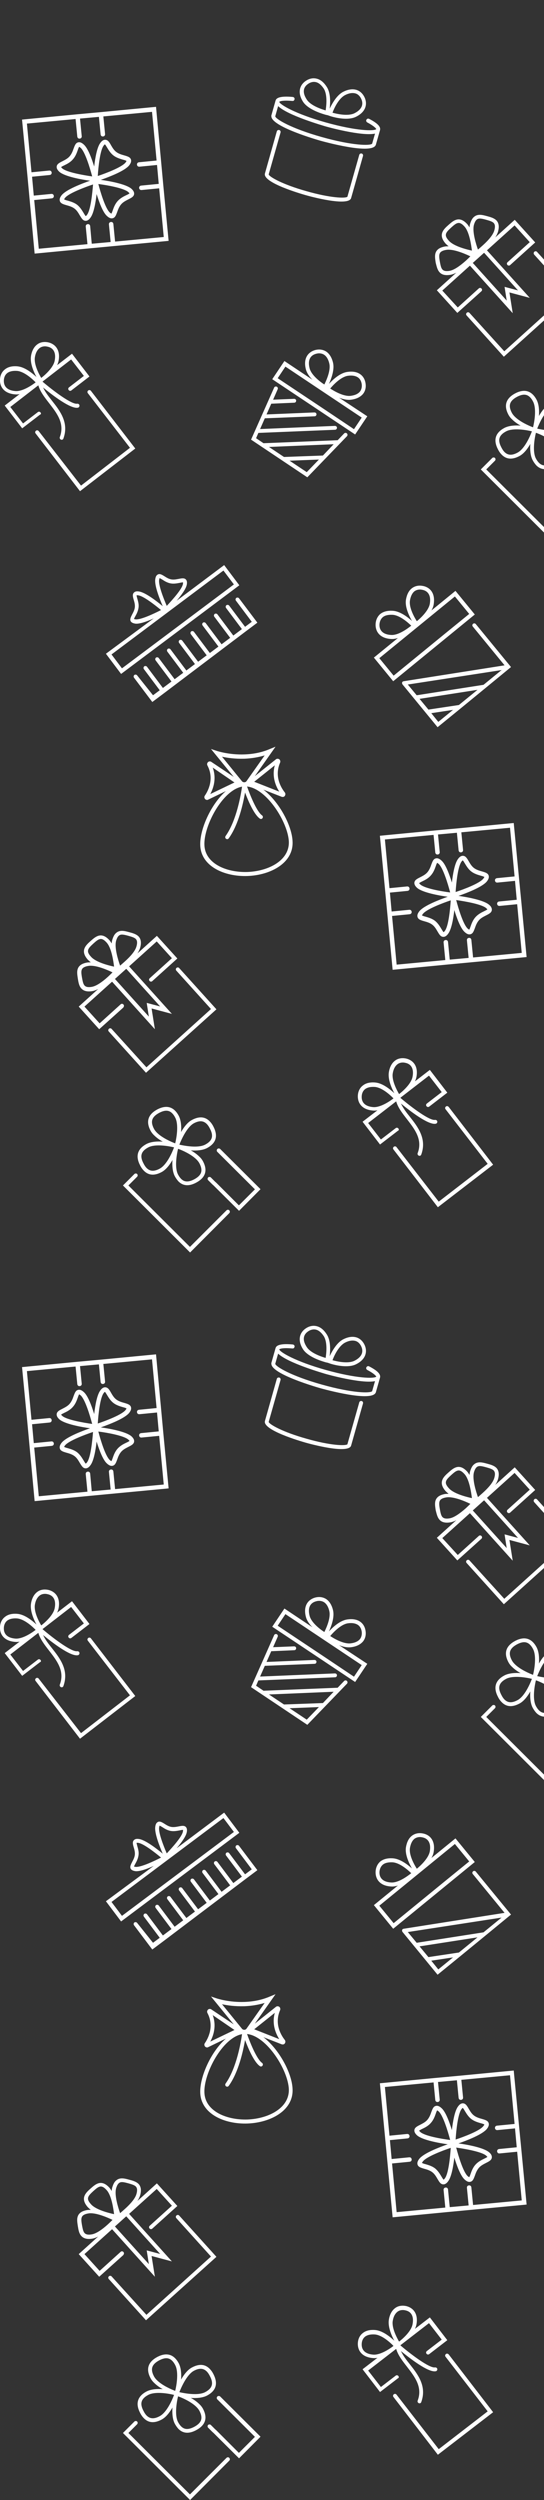 <svg width="219" height="1006" viewBox="0 0 219 1006" fill="none" xmlns="http://www.w3.org/2000/svg">
<rect x="0" y="0" width="219" height="1006" fill="#333333" stroke="none"/>
<g clip-path="url(#clip0)">
<path d="M91.161 487.058L76.467 501.753L51.689 477.031L55.204 473.516C55.492 473.227 55.492 472.709 55.204 472.421C54.916 472.133 54.397 472.133 54.109 472.421L49.499 477.031L76.525 504L92.314 488.153C92.602 487.865 92.602 487.346 92.314 487.058C92.026 486.712 91.507 486.712 91.161 487.058Z" fill="white"/>
<path d="M87.473 462.394C87.185 462.682 87.185 463.2 87.473 463.489L102.629 478.587L96.175 485.041L87.07 475.936L86.551 475.475L84.88 473.804C84.592 473.516 84.073 473.516 83.785 473.804C83.497 474.092 83.497 474.61 83.785 474.899L85.457 476.57L85.975 477.031L96.232 487.231L104.876 478.529L88.626 462.336C88.28 462.048 87.761 462.048 87.473 462.394Z" fill="white"/>
<path d="M83.325 461.99C87.013 460.031 87.877 457.15 85.918 453.346C85.457 452.424 84.938 451.733 84.362 451.157C82.518 449.313 80.155 449.14 77.332 450.638C75.545 451.56 74.047 453.519 72.895 455.536C73.067 453.289 72.895 450.811 71.973 449.024C70.013 445.336 67.075 444.472 63.329 446.431C59.584 448.448 58.661 451.329 60.621 455.018C60.966 455.651 61.427 456.285 62.061 456.862C63.041 457.841 64.251 458.706 65.519 459.397C63.271 459.224 60.794 459.397 59.007 460.319C55.319 462.278 54.455 465.217 56.414 468.963C56.875 469.885 57.394 470.577 57.97 471.153C59.814 472.997 62.176 473.17 65 471.672C66.787 470.75 68.285 468.79 69.437 466.773C69.264 469.021 69.437 471.499 70.359 473.285C70.82 474.149 71.339 474.841 71.857 475.417C73.701 477.261 76.122 477.434 79.003 475.878C82.748 473.861 83.67 470.98 81.711 467.292C81.365 466.658 80.904 466.024 80.27 465.448C79.291 464.468 78.081 463.604 76.813 462.912C79.06 463.085 81.538 462.912 83.325 461.99ZM64.251 470.288C61.37 471.844 59.929 470.865 59.065 470.058C58.604 469.597 58.2 469.021 57.797 468.214C56.184 465.217 56.76 463.258 59.699 461.702C62.522 460.204 67.997 461.184 70.071 461.702C69.322 463.719 67.132 468.79 64.251 470.288ZM63.156 455.767C62.638 455.248 62.292 454.787 62.004 454.268C60.448 451.329 61.082 449.428 64.078 447.814C66.383 446.604 67.997 446.662 69.322 447.987C69.783 448.448 70.186 449.024 70.532 449.716C72.03 452.54 71.051 458.014 70.532 460.089C68.976 459.512 65.288 457.899 63.156 455.767ZM79.118 466.6C79.637 467.119 79.982 467.58 80.27 468.099C81.826 471.038 81.192 472.939 78.196 474.553C75.142 476.166 73.24 475.533 71.684 472.651C70.186 469.828 71.166 464.353 71.684 462.278C73.356 462.855 76.986 464.468 79.118 466.6ZM72.203 460.607C73.01 458.59 75.2 453.577 78.023 452.021C80.904 450.465 82.345 451.445 83.209 452.251C83.67 452.713 84.074 453.289 84.477 454.096C86.091 457.092 85.514 459.051 82.576 460.607C79.694 462.106 74.278 461.068 72.203 460.607Z" fill="white"/>
<path d="M179.5 445.279C179.154 445.567 179.096 446.028 179.384 446.374L196.326 468.329L176.618 483.543L159.619 461.587C159.331 461.241 158.87 461.184 158.524 461.472C158.179 461.76 158.121 462.221 158.409 462.567L176.273 485.79L198.516 468.675L180.652 445.452C180.306 445.048 179.845 444.991 179.5 445.279Z" fill="white"/>
<path d="M160.368 454.096C160.08 453.75 159.619 453.692 159.273 453.98L153.338 458.533L148.209 451.906L159.388 443.262L159.503 443.204C160.195 445.682 161.981 447.987 163.825 450.35C166.937 454.384 170.221 458.533 168.147 464.007C167.974 464.411 168.205 464.872 168.608 465.045C168.896 465.16 169.184 465.102 169.357 464.929C169.472 464.814 169.588 464.699 169.588 464.584C171.893 458.245 168.262 453.519 164.978 449.37C163.537 447.584 162.212 445.797 161.405 444.069C165.208 447.18 172.469 452.77 175.408 452.194C175.523 452.194 175.638 452.136 175.753 452.021C175.984 451.848 176.099 451.56 176.042 451.272C175.984 450.868 175.523 450.58 175.12 450.638C172.987 451.041 165.784 445.682 161.174 441.764L161.52 441.475L172.699 432.831L177.828 439.458L171.835 444.069C171.489 444.357 171.432 444.818 171.72 445.163C172.008 445.509 172.469 445.567 172.815 445.279L180.075 439.689L173.045 430.526L167.052 435.136C167.283 434.618 167.513 434.042 167.628 433.465C168.55 428.682 165.957 426.435 163.307 425.916C161.635 425.628 160.137 425.916 158.985 426.838C157.775 427.76 156.91 429.316 156.565 431.333C156.046 434.214 157.602 437.787 158.754 439.919C157.026 438.306 153.971 435.828 151.033 435.598C148.958 435.425 147.287 435.828 146.077 436.808C144.867 437.73 144.175 439.113 144.06 440.784C143.887 443.492 145.385 446.547 150.226 446.892C150.802 446.95 151.378 446.892 151.955 446.777L145.962 451.387L152.992 460.55L160.195 455.018C160.598 454.902 160.656 454.441 160.368 454.096ZM158.12 431.852C158.408 430.181 159.042 429.028 159.964 428.279C161.002 427.472 162.212 427.472 163.018 427.645C165.612 428.106 166.706 430.123 166.073 433.35C165.496 436.289 161.808 439.401 160.656 440.265C159.734 438.652 157.602 434.675 158.12 431.852ZM150.341 445.509C147.114 445.279 145.443 443.723 145.616 441.072C145.674 440.208 145.962 439.055 146.999 438.248C147.921 437.557 149.246 437.269 150.917 437.384C153.799 437.614 157.141 440.669 158.408 441.994C157.314 442.858 153.338 445.682 150.341 445.509Z" fill="white"/>
<path d="M54.455 180.486L36.592 157.262C36.303 156.916 35.842 156.859 35.497 157.147C35.151 157.435 35.093 157.896 35.381 158.242L52.323 180.197L32.615 195.411L15.559 173.455C15.271 173.109 14.809 173.052 14.464 173.34C14.118 173.628 14.06 174.089 14.348 174.435L32.212 197.658L54.455 180.486Z" fill="white"/>
<path d="M16.307 165.964C16.019 165.618 15.558 165.56 15.212 165.849L9.277 170.401L4.148 163.774L15.328 155.13L15.443 155.072C16.134 157.55 17.921 159.855 19.765 162.218C22.876 166.252 26.161 170.401 24.086 175.876C23.914 176.279 24.144 176.74 24.547 176.913C24.836 177.028 25.124 176.97 25.297 176.798C25.412 176.682 25.527 176.567 25.527 176.452C27.832 170.113 24.202 165.388 20.917 161.238C19.477 159.452 18.151 157.666 17.344 155.937C21.148 159.049 28.408 164.638 31.347 164.062C31.462 164.062 31.578 164.005 31.693 163.889C31.923 163.716 32.039 163.428 31.981 163.083C31.923 162.679 31.462 162.391 31.059 162.449C28.927 162.852 21.724 157.493 17.114 153.574L17.46 153.286L28.639 144.642L33.767 151.269L27.774 155.879C27.429 156.167 27.371 156.628 27.659 156.974C27.947 157.32 28.408 157.378 28.754 157.089L36.015 151.5L28.985 142.337L22.992 146.947C23.222 146.428 23.453 145.852 23.568 145.276C24.49 140.493 21.897 138.246 19.246 137.727C17.575 137.439 16.077 137.727 14.924 138.649C13.714 139.571 12.85 141.127 12.504 143.144C11.985 146.025 13.541 149.598 14.694 151.73C12.965 150.117 9.911 147.639 6.972 147.408C4.898 147.235 3.226 147.639 2.016 148.618C0.806 149.54 0.115 150.923 -0 152.595C-0.173 155.303 1.325 158.357 6.165 158.703C6.742 158.761 7.318 158.703 7.894 158.588L1.901 163.198L8.931 172.36L16.134 166.828C16.538 166.771 16.595 166.31 16.307 165.964ZM14.06 143.662C14.348 141.991 14.982 140.839 15.904 140.09C16.941 139.283 18.151 139.283 18.958 139.456C21.551 139.917 22.646 141.934 22.012 145.161C21.436 148.1 17.748 151.211 16.595 152.076C15.673 150.52 13.541 146.544 14.06 143.662ZM6.281 157.378C3.054 157.147 1.383 155.591 1.555 152.94C1.613 152.076 1.901 150.923 2.938 150.117C3.86 149.425 5.186 149.137 6.857 149.252C9.738 149.483 13.08 152.537 14.348 153.862C13.253 154.727 9.277 157.55 6.281 157.378Z" fill="white"/>
<path d="M55.204 271.766C54.916 271.42 54.455 271.362 54.109 271.593C53.763 271.881 53.706 272.342 53.936 272.688L61.312 282.484L65.922 279.027L70.647 275.454L75.372 271.881L80.097 268.308L84.823 264.735L89.548 261.163L94.273 257.59L98.998 254.017L103.608 250.559L96.232 240.763C95.944 240.417 95.483 240.359 95.138 240.59C94.792 240.878 94.734 241.339 94.965 241.685L101.361 250.214L98.653 252.23L92.256 243.702C91.968 243.356 91.507 243.298 91.161 243.529C90.816 243.817 90.758 244.278 90.989 244.624L97.385 253.153L93.927 255.746L87.531 247.217C87.243 246.871 86.782 246.814 86.436 247.044C86.091 247.332 86.033 247.793 86.263 248.139L92.66 256.668L89.202 259.261L82.806 250.732C82.518 250.386 82.057 250.329 81.711 250.559C81.365 250.847 81.308 251.308 81.538 251.654L87.934 260.183L84.477 262.776L78.081 254.247C77.793 253.902 77.332 253.844 76.986 254.075C76.64 254.363 76.582 254.824 76.813 255.169L83.209 263.698L79.752 266.291L73.356 257.763C73.067 257.417 72.606 257.359 72.261 257.59C71.915 257.878 71.857 258.339 72.088 258.685L78.484 267.213L75.027 269.807L68.63 261.278C68.342 260.932 67.881 260.874 67.535 261.105C67.19 261.393 67.132 261.854 67.363 262.2L73.759 270.729L70.301 273.322L63.905 264.793C63.617 264.447 63.156 264.39 62.81 264.62C62.465 264.908 62.407 265.369 62.637 265.715L69.034 274.244L65.576 276.837L59.18 268.308C58.892 267.962 58.431 267.905 58.085 268.135C57.739 268.423 57.682 268.885 57.912 269.23L64.308 277.759L61.6 279.776L55.204 271.766Z" fill="white"/>
<path d="M63.329 231.312C62.925 231.6 62.637 232.119 62.522 232.983C62.061 235.519 64.308 241.109 65.518 243.932C63.156 241.973 58.431 238.285 55.837 237.997C55.031 237.882 54.455 237.997 54.051 238.343C53.187 239.034 53.475 240.129 53.821 241.339C54.109 242.261 54.397 243.298 54.282 244.393C54.166 245.431 53.648 246.41 53.187 247.275C52.668 248.312 52.207 249.176 52.611 249.983C53.014 250.675 53.878 250.847 54.512 250.963C56.241 251.136 59.295 250.041 61.888 248.831L42.642 263.064L48.75 271.19L96.347 235.519L90.239 227.394L71.108 241.743C72.952 239.553 74.911 236.96 75.199 235.231C75.314 234.597 75.372 233.732 74.796 233.156C74.162 232.522 73.182 232.695 72.03 232.926C71.108 233.099 70.013 233.329 68.976 233.156C67.939 232.983 67.017 232.407 66.21 231.888C65.173 231.255 64.193 230.621 63.329 231.312ZM54.57 249.234C54.224 249.176 54.051 249.119 53.936 249.119C53.994 248.888 54.282 248.312 54.512 247.909C55.031 246.987 55.607 245.834 55.78 244.451C55.953 243.068 55.549 241.858 55.261 240.82C55.146 240.359 54.973 239.783 54.973 239.553C55.031 239.553 55.261 239.495 55.607 239.553C57.681 239.783 62.349 243.414 64.827 245.488C62.003 246.929 56.644 249.464 54.57 249.234ZM89.951 229.583L94.158 235.173L49.096 268.942L44.889 263.352L89.951 229.583ZM72.376 234.539C72.837 234.424 73.413 234.309 73.701 234.366C73.701 234.482 73.701 234.654 73.643 235C73.298 237.075 69.322 241.454 67.132 243.817C65.864 240.878 63.674 235.346 64.078 233.271C64.135 232.926 64.193 232.753 64.251 232.638C64.481 232.695 65 233.041 65.403 233.271C66.267 233.848 67.42 234.539 68.745 234.77C70.071 235 71.396 234.712 72.376 234.539Z" fill="white"/>
<path d="M136.511 160.028C138.125 160.662 139.853 161.066 141.409 160.835C143.541 160.547 145.097 159.74 146.134 158.53C147.056 157.377 147.402 155.937 147.172 154.323C146.941 152.652 146.134 151.327 144.924 150.52C143.657 149.656 141.928 149.367 139.853 149.656C136.914 150.059 134.033 152.71 132.42 154.496C133.399 152.306 134.782 148.676 134.033 145.795C133.515 143.778 132.593 142.337 131.325 141.473C130.057 140.666 128.559 140.435 126.945 140.839C124.295 141.53 121.932 143.951 123.142 148.618C123.546 150.174 124.583 151.615 125.793 152.825L114.499 145.276L109.601 152.594L142.965 174.838L147.863 167.52L136.511 160.028ZM140.084 151.211C141.755 150.981 143.08 151.211 144.06 151.845C145.155 152.594 145.5 153.747 145.616 154.554C145.731 155.361 145.673 156.571 144.924 157.55C144.175 158.472 142.965 159.049 141.236 159.279C138.24 159.683 134.149 157.147 132.938 156.34C134.091 154.957 137.203 151.615 140.084 151.211ZM124.641 148.215C123.834 145.103 124.756 142.971 127.349 142.337C128.156 142.106 129.366 142.049 130.461 142.74C131.44 143.374 132.132 144.527 132.535 146.14C133.284 148.964 131.383 153.056 130.576 154.727C129.366 153.978 125.39 151.154 124.641 148.215ZM142.504 172.706L131.152 165.099L111.79 152.191L114.902 147.523L145.616 168.038L142.504 172.706Z" fill="white"/>
<path d="M138.528 174.435L135.935 177.143L106.086 178.354L103.089 176.337L104.011 174.204L134.898 172.937C135.359 172.937 135.647 172.533 135.647 172.13C135.647 171.669 135.243 171.381 134.84 171.381L104.703 172.649L106.604 168.327L126.657 167.52C127.118 167.52 127.407 167.116 127.407 166.713C127.407 166.252 127.003 165.964 126.6 165.964L107.296 166.771L109.197 162.449L118.475 162.045C118.936 162.045 119.224 161.642 119.224 161.239C119.224 160.778 118.821 160.489 118.417 160.489L109.946 160.835L111.79 156.628C111.963 156.225 111.79 155.764 111.387 155.591C110.984 155.418 110.523 155.591 110.35 155.995L101.072 176.913L123.719 192.069L139.68 175.53C139.969 175.242 139.969 174.723 139.68 174.435C139.335 174.089 138.874 174.089 138.528 174.435ZM123.488 189.994L116.573 185.384L128.386 184.923L123.488 189.994ZM130 183.309L114.326 183.886L108.275 179.852L134.321 178.757L130 183.309Z" fill="white"/>
<path d="M106.028 317.752L113.404 320.633C113.519 320.691 113.692 320.691 113.865 320.691C114.211 320.691 114.499 320.518 114.672 320.23C114.96 319.826 114.96 319.308 114.672 318.904C113.289 317.176 110.292 312.508 112.77 306.86C112.943 306.399 112.828 305.881 112.424 305.535C112.021 305.247 111.445 305.247 111.099 305.535L102.571 312.335L110.926 300.464L108.391 301.501C105.394 302.769 101.994 303.46 98.422 303.576C92.314 303.806 87.588 302.25 87.531 302.25L84.938 301.386L94.1 312.623L85.053 306.572C84.65 306.284 84.073 306.342 83.728 306.688C83.382 307.033 83.266 307.552 83.497 308.013C86.378 313.43 83.728 318.328 82.46 320.172C82.172 320.575 82.229 321.094 82.517 321.498C82.748 321.728 83.036 321.901 83.382 321.901C83.555 321.901 83.67 321.843 83.785 321.786L90.93 318.328C84.938 323.572 80.385 333.714 80.616 340.111C80.904 348.697 90.469 352.846 99.689 352.5C108.909 352.155 118.129 347.314 117.783 338.728C117.611 332.331 112.367 322.592 106.028 317.752ZM110.638 307.955C109.37 312.45 110.984 316.253 112.424 318.559L102.34 314.582L110.638 307.955ZM89.375 304.498C91.449 304.959 94.618 305.42 98.422 305.304C101.303 305.189 104.011 304.728 106.547 303.979L99.228 314.352C98.825 314.928 97.903 314.928 97.442 314.409L89.375 304.498ZM84.65 319.538C85.917 317.176 87.243 313.257 85.629 308.877L94.388 314.87L84.65 319.538ZM99.689 350.887C91.219 351.175 82.517 347.545 82.287 339.996C81.999 332.331 89.548 317.982 97.442 316.542C96.981 319.826 95.195 330.314 90.815 336.423C90.585 336.768 90.642 337.287 90.988 337.518C91.161 337.633 91.334 337.691 91.449 337.691C91.68 337.691 91.91 337.575 92.083 337.345C96.001 331.928 97.845 323.514 98.652 318.904C99.978 322.42 102.283 327.779 104.587 329.392C104.76 329.508 104.933 329.565 105.048 329.565C105.279 329.565 105.509 329.45 105.682 329.219C105.913 328.874 105.855 328.355 105.509 328.125C103.32 326.569 100.669 319.942 99.459 316.484C107.469 317.348 115.997 331.063 116.285 338.728C116.516 346.277 108.103 350.541 99.689 350.887Z" fill="white"/>
<path d="M87.127 406.15L72.144 389.554C71.856 389.208 71.338 389.208 71.05 389.497C70.704 389.785 70.704 390.303 70.992 390.591L84.937 406.035L58.949 429.489L44.946 414.045C44.658 413.7 44.139 413.7 43.851 413.988C43.505 414.276 43.505 414.794 43.793 415.083L58.776 431.679L87.127 406.15Z" fill="white"/>
<path d="M49.671 404.191C49.383 403.845 48.865 403.845 48.577 404.134L40.106 411.798L33.998 405.056L45.119 395.029L62.349 414.161L61.023 405.805L69.206 407.994L51.976 388.863L63.098 378.836L69.206 385.578L60.274 393.646C59.928 393.934 59.928 394.452 60.217 394.74C60.505 395.086 61.023 395.086 61.311 394.798L71.396 385.693L63.155 376.588L55.319 383.676C55.837 382.869 56.183 382.12 56.413 381.429C56.99 379.354 56.759 377.856 55.779 376.819C54.858 375.897 53.475 375.493 52.149 375.148C50.248 374.629 48.288 374.053 46.733 375.436C46.041 376.012 45.58 376.934 45.177 378.259C45.061 378.663 45.004 379.124 44.946 379.642C44.658 379.181 44.37 378.72 44.082 378.375C40.797 374.744 38.435 376.934 36.475 378.663C34.516 380.391 32.154 382.581 35.38 386.212C35.726 386.558 36.13 386.903 36.533 387.249C36.072 387.249 35.611 387.249 35.15 387.307C33.825 387.537 32.845 387.941 32.211 388.517C30.655 389.9 31.059 391.917 31.347 393.876C31.577 395.259 31.808 396.7 32.672 397.679C33.594 398.774 35.092 399.178 37.167 398.832C37.858 398.717 38.665 398.429 39.529 397.968L31.693 405.056L39.933 414.161L49.614 405.459C49.959 404.998 50.017 404.537 49.671 404.191ZM46.733 378.605C47.021 377.625 47.366 376.934 47.827 376.531C48.634 375.781 49.844 376.07 51.746 376.588C52.898 376.934 54.051 377.222 54.685 377.856C55.03 378.259 55.491 378.951 54.915 380.91C54.454 382.524 52.841 384.598 50.19 386.961C49.498 387.595 48.807 388.171 48.346 388.574C47.597 386.442 45.983 381.371 46.733 378.605ZM50.824 389.842L64.481 404.998L59.064 403.557L59.928 409.089L46.272 393.934L50.824 389.842ZM37.57 379.7C39.76 377.741 40.797 376.934 42.929 379.297C44.889 381.429 45.638 386.673 45.926 388.978C43.736 388.517 38.55 387.191 36.648 385.002C34.516 382.697 35.38 381.717 37.57 379.7ZM36.994 397.103C35.035 397.449 34.343 396.93 33.998 396.527C33.421 395.835 33.248 394.625 33.018 393.473C32.672 391.513 32.557 390.303 33.364 389.554C33.825 389.151 34.516 388.863 35.553 388.69C38.377 388.171 43.275 390.303 45.292 391.283C44.831 391.744 44.255 392.32 43.506 393.012C40.855 395.432 38.608 396.815 36.994 397.103Z" fill="white"/>
<path d="M162.5 274.129C162.442 274.129 162.385 274.186 162.327 274.186C162.27 274.186 162.212 274.244 162.212 274.244H162.154L162.097 274.301C162.039 274.359 162.039 274.359 161.981 274.417C161.981 274.474 161.924 274.532 161.924 274.532C161.924 274.59 161.866 274.647 161.866 274.647C161.866 274.705 161.866 274.762 161.866 274.82C161.866 274.878 161.866 274.878 161.866 274.935V274.993C161.866 275.051 161.924 275.108 161.924 275.166C161.924 275.223 161.981 275.281 161.981 275.281V275.339L176.157 292.627L185.492 285.02L195.404 276.895L205.084 268.942L205.718 268.424L191.543 251.136C191.255 250.79 190.794 250.732 190.448 251.02C190.102 251.309 190.044 251.77 190.333 252.115L203.125 267.732L162.5 274.129C162.558 274.129 162.5 274.129 162.5 274.129ZM176.445 290.494L173.622 286.979L182.38 285.654L176.445 290.494ZM184.743 283.695L172.469 285.539L168.896 281.217L192.234 277.586L184.743 283.695ZM201.915 269.634L194.654 275.569L167.744 279.776L164.171 275.454L201.915 269.634Z" fill="white"/>
<path d="M151.205 251.193C151.09 253.902 152.703 256.898 157.544 257.129C158.408 257.186 159.33 257.014 160.195 256.725L150.514 264.62L158.293 274.129L191.139 247.275L183.359 237.766L173.679 245.661C174.14 244.854 174.485 243.99 174.601 243.126C175.35 238.343 172.757 236.153 170.048 235.749C168.377 235.461 166.879 235.865 165.726 236.787C164.516 237.766 163.767 239.322 163.421 241.339C162.96 244.278 164.689 247.793 165.842 249.868C164.055 248.254 160.944 245.892 158.005 245.776C155.93 245.661 154.259 246.122 153.049 247.102C151.954 248.081 151.263 249.522 151.205 251.193ZM165.035 241.627C165.323 239.956 165.899 238.746 166.764 237.997C167.801 237.19 169.011 237.132 169.818 237.305C172.411 237.709 173.563 239.726 173.045 242.895C172.584 245.834 168.953 249.061 167.801 249.983C166.821 248.427 164.574 244.509 165.035 241.627ZM183.129 240.014L188.891 247.044L178.346 255.63L158.466 271.881L152.703 264.851L183.129 240.014ZM154.086 248.37C154.951 247.62 156.276 247.332 157.947 247.39C160.886 247.505 164.228 250.502 165.554 251.77C164.401 252.692 160.598 255.63 157.601 255.515C154.374 255.4 152.646 253.844 152.761 251.251C152.819 250.386 153.107 249.234 154.086 248.37Z" fill="white"/>
<path d="M235.222 198.926L220.528 213.621L195.749 188.899L199.264 185.384C199.552 185.096 199.552 184.577 199.264 184.289C198.976 184.001 198.458 184.001 198.17 184.289L193.56 188.899L220.585 215.868L236.374 200.021C236.662 199.733 236.662 199.214 236.374 198.926C236.086 198.58 235.568 198.58 235.222 198.926Z" fill="white"/>
<path d="M227.385 173.859C231.073 171.899 231.937 169.018 229.978 165.215C229.517 164.293 228.999 163.601 228.422 163.025C226.578 161.181 224.216 161.008 221.392 162.506C219.606 163.428 218.108 165.387 216.955 167.404C217.128 165.157 216.955 162.679 216.033 160.893C214.074 157.205 211.135 156.34 207.39 158.299C203.644 160.316 202.722 163.198 204.681 166.886C205.027 167.52 205.488 168.154 206.122 168.73C207.101 169.709 208.312 170.574 209.579 171.265C207.332 171.092 204.854 171.265 203.068 172.187C199.38 174.147 198.515 177.086 200.475 180.831C200.936 181.753 201.454 182.445 202.031 183.021C203.875 184.865 206.237 185.038 209.061 183.54C210.847 182.618 212.345 180.658 213.498 178.642C213.325 180.889 213.498 183.367 214.42 185.153C214.881 186.018 215.399 186.709 215.918 187.285C217.762 189.13 220.182 189.302 223.063 187.746C226.809 185.73 227.731 182.848 225.772 179.16C225.426 178.526 224.965 177.892 224.331 177.316C223.351 176.336 222.141 175.472 220.874 174.781C223.121 174.953 225.599 174.781 227.385 173.859ZM208.312 182.157C205.43 183.713 203.99 182.733 203.125 181.926C202.664 181.465 202.261 180.889 201.858 180.082C200.244 177.086 200.82 175.126 203.759 173.57C206.583 172.072 212.057 173.052 214.132 173.57C213.382 175.587 211.193 180.658 208.312 182.157ZM207.217 167.635C206.698 167.116 206.352 166.655 206.064 166.137C204.508 163.198 205.142 161.296 208.139 159.682C210.444 158.472 212.057 158.53 213.382 159.855C213.843 160.316 214.247 160.893 214.593 161.584C216.091 164.408 215.111 169.882 214.593 171.957C213.037 171.381 209.349 169.767 207.217 167.635ZM223.179 178.469C223.697 178.987 224.043 179.448 224.331 179.967C225.887 182.906 225.253 184.808 222.257 186.421C219.203 188.035 217.301 187.401 215.745 184.519C214.247 181.696 215.226 176.221 215.745 174.147C217.416 174.723 221.046 176.336 223.179 178.469ZM216.264 172.475C217.07 170.459 219.26 165.445 222.084 163.889C224.965 162.333 226.406 163.313 227.27 164.12C227.731 164.581 228.134 165.157 228.538 165.964C230.151 168.96 229.575 170.92 226.636 172.475C223.755 173.974 218.338 172.937 216.264 172.475Z" fill="white"/>
<path d="M196.901 364.083C194.712 362.181 187.97 360.971 184.57 360.51C187.854 359.358 194.251 356.938 196.037 354.632C196.613 353.883 196.844 353.249 196.786 352.673C196.671 351.405 195.403 351.06 194.02 350.656C192.983 350.368 191.773 350.022 190.793 349.273C189.813 348.524 189.237 347.487 188.661 346.507C188.027 345.412 187.451 344.433 186.414 344.375C185.492 344.317 184.8 345.066 184.397 345.643C183.071 347.372 182.322 351.636 181.919 355.151C180.882 351.809 179.384 347.717 177.712 346.277C177.194 345.816 176.387 345.182 175.465 345.412C174.428 345.643 174.082 346.738 173.621 347.948C173.275 348.985 172.814 350.138 172.008 351.06C171.201 351.982 170.106 352.5 169.126 353.019C167.859 353.653 166.706 354.229 166.821 355.497C166.879 356.073 167.225 356.649 167.916 357.283C170.106 359.185 176.848 360.395 180.248 360.856C176.963 362.009 170.567 364.429 168.781 366.734C168.204 367.483 167.974 368.117 168.032 368.693C168.147 369.961 169.415 370.307 170.798 370.71C171.835 370.998 173.045 371.344 174.024 372.093C175.004 372.842 175.58 373.88 176.157 374.859C176.848 376.012 177.367 376.934 178.404 376.991C179.326 377.049 180.017 376.3 180.421 375.724C181.746 373.995 182.495 369.731 182.899 366.215C183.936 369.558 185.434 373.649 187.105 375.09C187.624 375.551 188.431 376.185 189.352 375.954C190.39 375.724 190.735 374.629 191.196 373.419C191.542 372.381 192.003 371.229 192.81 370.307C193.617 369.385 194.712 368.866 195.691 368.348C196.959 367.714 198.111 367.137 197.996 365.87C197.938 365.236 197.593 364.659 196.901 364.083ZM169.184 355.9C168.896 355.612 168.723 355.439 168.723 355.382C168.954 355.209 169.53 354.863 170.048 354.632C171.143 354.114 172.469 353.422 173.448 352.27C174.485 351.117 175.004 349.734 175.407 348.582C175.58 348.063 175.811 347.429 175.984 347.199C176.099 347.256 176.272 347.372 176.56 347.602C178.346 349.158 180.306 355.612 181.227 359.127C177.597 358.666 170.97 357.514 169.184 355.9ZM179.095 374.571C178.865 374.917 178.692 375.032 178.577 375.09C178.346 374.917 178.001 374.283 177.712 373.822C177.079 372.785 176.329 371.517 175.119 370.537C173.909 369.615 172.469 369.212 171.316 368.866C170.798 368.751 170.106 368.52 169.876 368.348C169.933 368.232 169.991 368.059 170.279 367.714C171.719 365.87 178.001 363.449 181.458 362.297C181.227 366.042 180.536 372.727 179.095 374.571ZM185.78 346.738C186.01 346.392 186.183 346.277 186.298 346.219C186.529 346.392 186.875 347.026 187.163 347.487C187.797 348.524 188.546 349.792 189.756 350.714C190.966 351.636 192.407 352.039 193.559 352.385C194.078 352.5 194.769 352.731 195 352.904C194.942 353.019 194.884 353.192 194.596 353.538C193.156 355.439 186.875 357.802 183.417 358.954C183.648 355.324 184.339 348.639 185.78 346.738ZM194.884 366.676C193.79 367.195 192.464 367.887 191.427 369.039C190.39 370.192 189.871 371.575 189.468 372.727C189.295 373.246 189.064 373.88 188.891 374.11C188.776 374.053 188.603 373.937 188.315 373.707C186.529 372.151 184.57 365.697 183.648 362.181C187.278 362.7 193.905 363.853 195.691 365.409C196.037 365.697 196.152 365.87 196.21 365.927C195.979 366.158 195.345 366.446 194.884 366.676Z" fill="white"/>
<path d="M208.945 353.422L206.813 331.179L184.57 333.311L175.178 334.175L152.935 336.307L155.067 358.551L158.063 390.246L180.306 388.114L211.999 385.117L209.867 362.873L208.945 353.422ZM190.448 385.29L189.756 378.202C189.699 377.683 189.295 377.337 188.777 377.395C188.258 377.453 187.912 377.856 187.97 378.375L188.662 385.463L181.055 386.154L180.364 379.066C180.306 378.548 179.903 378.202 179.384 378.259C178.865 378.317 178.52 378.72 178.577 379.239L179.269 386.327L159.677 388.171L157.833 368.578L164.92 367.887C165.439 367.829 165.785 367.426 165.727 366.907C165.67 366.388 165.266 366.043 164.748 366.1L157.66 366.792L156.968 359.185L164.056 358.494C164.575 358.436 164.92 358.033 164.863 357.514C164.805 356.995 164.402 356.65 163.883 356.707L156.795 357.399L154.951 337.806L174.544 335.962L175.235 343.05C175.293 343.568 175.696 343.914 176.215 343.857C176.733 343.799 177.079 343.395 177.022 342.877L176.33 335.789L183.936 335.097L184.628 342.185C184.686 342.704 185.089 343.05 185.608 342.992C186.126 342.934 186.472 342.531 186.414 342.012L185.723 334.924L205.315 333.08L207.159 352.673L200.071 353.365C199.553 353.422 199.207 353.826 199.264 354.345C199.322 354.863 199.725 355.209 200.244 355.151L207.332 354.46L208.023 362.066L200.936 362.758C200.417 362.816 200.071 363.219 200.129 363.738C200.186 364.256 200.59 364.602 201.108 364.544L208.196 363.853L210.04 383.446L190.448 385.29Z" fill="white"/>
<path d="M130.633 46.044C131.152 46.216 131.497 46.274 131.497 46.274L132.016 46.389L132.477 46.562C132.477 46.562 132.823 46.677 133.341 46.85C135.301 47.426 140.141 48.521 143.253 47.023C147.632 44.891 147.92 41.491 146.71 39.071C145.961 37.572 144.809 36.535 143.368 36.132C141.87 35.728 140.141 35.959 138.297 36.881C135.646 38.149 133.745 41.606 132.708 43.738C132.996 41.376 133.169 37.457 131.555 34.979C130.46 33.25 129.135 32.098 127.637 31.695C126.196 31.291 124.698 31.522 123.257 32.444C120.952 33.884 119.396 36.938 122.047 41.03C123.949 43.854 128.674 45.467 130.633 46.044ZM139.046 38.206C140.544 37.457 141.87 37.284 143.022 37.572C144.29 37.918 144.981 38.898 145.385 39.705C146.537 42.067 145.558 44.142 142.677 45.582C139.968 46.908 135.301 45.755 133.86 45.352C134.494 43.566 136.395 39.474 139.046 38.206ZM124.179 33.654C124.871 33.193 126.023 32.732 127.291 33.078C128.386 33.366 129.423 34.288 130.345 35.671C131.901 38.149 131.382 42.586 131.094 44.43C129.711 44.026 125.101 42.586 123.488 40.05C121.701 37.342 121.932 35.094 124.179 33.654Z" fill="white"/>
<path d="M129.078 56.647C129.942 56.877 150.11 62.525 151.321 58.203L152.992 52.325C153.337 50.999 151.954 49.559 148.612 47.83C148.209 47.599 147.748 47.772 147.517 48.176C147.287 48.579 147.46 49.04 147.863 49.271C151.205 51.057 151.436 51.921 151.493 51.921C150.86 52.843 143.484 52.728 131.152 49.271C118.821 45.813 112.539 42.01 112.424 40.972C112.482 40.915 113.231 40.223 117.726 40.627C118.187 40.684 118.532 40.339 118.59 39.877C118.648 39.416 118.302 39.071 117.841 39.013C112.136 38.494 111.156 39.647 110.926 40.511L109.197 46.62H109.255C108.736 50.884 128.271 56.416 129.078 56.647ZM111.963 42.701C115.939 46.505 130.057 50.538 130.749 50.769C131.44 50.999 145.558 54.918 150.975 53.765L149.822 57.799C149.131 58.721 141.813 58.606 129.539 55.148C117.207 51.691 110.926 47.888 110.811 46.793L111.963 42.701Z" fill="white"/>
<path d="M122.912 78.487C124.698 79.006 140.314 83.27 141.351 79.697L146.134 62.755C146.249 62.352 146.019 61.891 145.616 61.775C145.212 61.66 144.751 61.891 144.636 62.294L139.853 79.179C139.104 79.87 132.996 79.697 123.373 76.931C113.692 74.223 108.448 71.168 108.16 70.189L112.943 53.304C113.058 52.901 112.827 52.44 112.424 52.325C112.021 52.209 111.56 52.44 111.444 52.843L106.662 69.785C105.567 73.474 121.125 77.968 122.912 78.487Z" fill="white"/>
<path d="M215.053 102.46L228.998 117.903L203.009 141.357L189.006 125.913C188.718 125.568 188.2 125.568 187.912 125.856C187.566 126.144 187.566 126.663 187.854 126.951L202.836 143.547L231.187 117.961L216.205 101.365C215.917 101.019 215.398 101.019 215.11 101.307C214.764 101.653 214.764 102.114 215.053 102.46Z" fill="white"/>
<path d="M176.848 109.432C177.77 110.585 179.268 110.931 181.343 110.585C182.034 110.47 182.841 110.182 183.705 109.721L175.868 116.809L184.109 125.914L193.79 117.212C194.135 116.924 194.135 116.405 193.847 116.117C193.559 115.771 193.04 115.771 192.752 116.059L184.282 123.724L178.058 116.924L189.18 106.897L206.409 126.029L205.084 117.673L213.266 119.863L196.037 100.731L207.158 90.704L213.266 97.446L204.335 105.514C203.989 105.802 203.989 106.321 204.277 106.609C204.565 106.955 205.084 106.955 205.372 106.666L215.456 97.561L207.216 88.457L199.379 95.544C199.898 94.738 200.243 93.989 200.474 93.297C201.05 91.222 200.82 89.724 199.84 88.687C198.918 87.765 197.535 87.362 196.21 87.016C194.308 86.497 192.349 85.921 190.793 87.304C190.102 87.88 189.641 88.802 189.237 90.128C189.122 90.531 189.064 90.992 189.007 91.511C188.719 91.05 188.43 90.589 188.142 90.243C184.858 86.612 182.495 88.802 180.536 90.531C178.577 92.26 176.214 94.45 179.441 98.08C179.787 98.426 180.19 98.772 180.594 99.117C180.133 99.117 179.672 99.117 179.211 99.175C177.885 99.406 176.906 99.809 176.272 100.385C174.716 101.768 175.119 103.785 175.407 105.744C175.753 107.012 175.984 108.395 176.848 109.432ZM190.793 90.473C191.081 89.494 191.427 88.802 191.888 88.399C192.695 87.65 193.905 87.938 195.806 88.457C196.959 88.802 198.111 89.09 198.745 89.724C199.091 90.128 199.552 90.819 198.976 92.778C198.515 94.392 196.901 96.466 194.251 98.829C193.559 99.463 192.868 100.039 192.407 100.443C191.657 98.311 190.044 93.239 190.793 90.473ZM194.884 101.711L208.541 116.866L203.125 115.426L203.989 120.958L190.332 105.802L194.884 101.711ZM181.631 91.568C183.821 89.609 184.858 88.802 186.99 91.165C188.949 93.297 189.698 98.599 189.986 100.846C187.797 100.385 182.61 99.06 180.709 96.87C178.577 94.565 179.441 93.585 181.631 91.568ZM177.424 101.422C177.885 101.019 178.577 100.731 179.614 100.558C182.438 100.039 187.336 102.172 189.352 103.151C188.891 103.612 188.315 104.188 187.566 104.88C184.915 107.243 182.668 108.683 181.055 108.971C179.095 109.317 178.404 108.799 178.058 108.395C177.482 107.704 177.309 106.494 177.078 105.341C176.733 103.439 176.618 102.172 177.424 101.422Z" fill="white"/>
<path d="M22.819 67.365C22.876 67.941 23.222 68.518 23.913 69.151C26.103 71.053 32.845 72.263 36.245 72.724C32.96 73.877 26.564 76.297 24.778 78.602C24.201 79.351 23.971 79.985 24.029 80.562C24.144 81.829 25.412 82.175 26.795 82.579C27.832 82.867 29.042 83.212 30.021 83.962C31.001 84.711 31.577 85.748 32.154 86.728C32.845 87.823 33.364 88.802 34.401 88.86C35.323 88.917 36.014 88.168 36.418 87.592C37.743 85.863 38.492 81.599 38.896 78.084C39.933 81.426 41.431 85.517 43.102 86.958C43.621 87.419 44.428 88.053 45.35 87.823C46.387 87.592 46.733 86.497 47.194 85.287C47.539 84.25 48 83.097 48.807 82.175C49.614 81.253 50.709 80.734 51.688 80.216C52.956 79.582 54.108 79.006 53.993 77.738C53.936 77.162 53.59 76.585 52.898 75.951C50.709 74.05 43.967 72.84 40.567 72.379C43.851 71.226 50.248 68.806 52.034 66.501C52.61 65.752 52.841 65.118 52.783 64.541C52.668 63.274 51.4 62.928 50.017 62.525C48.98 62.236 47.77 61.891 46.79 61.142C45.811 60.392 45.234 59.355 44.658 58.375C44.024 57.223 43.448 56.301 42.411 56.243C41.489 56.186 40.797 56.935 40.394 57.511C39.069 59.24 38.319 63.504 37.916 67.019C36.879 63.677 35.381 59.586 33.709 58.145C33.191 57.684 32.384 57.05 31.462 57.281C30.425 57.511 30.079 58.606 29.618 59.816C29.272 60.853 28.811 62.006 28.005 62.928C27.198 63.85 26.103 64.369 25.123 64.887C23.856 65.521 22.703 66.097 22.819 67.365ZM51.631 77.277C51.976 77.565 52.092 77.738 52.149 77.796C51.919 78.026 51.343 78.314 50.824 78.545C49.729 79.063 48.404 79.755 47.366 80.907C46.329 82.06 45.811 83.443 45.407 84.595C45.234 85.114 45.004 85.748 44.831 85.978C44.716 85.921 44.543 85.806 44.255 85.575C42.468 84.019 40.509 77.565 39.587 74.05C43.275 74.511 49.902 75.721 51.631 77.277ZM41.719 58.606C41.95 58.26 42.123 58.145 42.238 58.087C42.468 58.26 42.814 58.894 43.102 59.355C43.736 60.392 44.485 61.66 45.695 62.582C46.905 63.504 48.346 63.908 49.498 64.253C50.017 64.369 50.709 64.599 50.939 64.772C50.882 64.887 50.824 65.06 50.536 65.406C49.095 67.25 42.814 69.67 39.357 70.823C39.587 67.192 40.279 60.508 41.719 58.606ZM35.035 86.439C34.804 86.785 34.632 86.9 34.516 86.958C34.286 86.785 33.94 86.151 33.652 85.69C33.018 84.653 32.269 83.385 31.059 82.406C29.849 81.484 28.408 81.08 27.256 80.734C26.737 80.619 26.046 80.389 25.815 80.216C25.873 80.101 25.93 79.928 26.218 79.582C27.659 77.796 33.998 75.375 37.455 74.223C37.167 77.911 36.475 84.595 35.035 86.439ZM25.93 66.501C27.025 65.982 28.35 65.291 29.33 64.138C30.367 62.986 30.886 61.602 31.289 60.45C31.462 59.931 31.693 59.297 31.866 59.067C31.981 59.125 32.154 59.24 32.442 59.47C34.228 61.026 36.187 67.48 37.109 70.996C33.479 70.477 26.852 69.324 25.066 67.769C24.778 67.48 24.605 67.308 24.605 67.25C24.835 67.019 25.469 66.731 25.93 66.501Z" fill="white"/>
<path d="M13.945 102.056L36.188 99.924L67.881 96.927L65.749 74.684L64.885 65.291L62.81 42.989L40.567 45.121L31.117 45.986L8.874 48.118L11.006 70.362L13.945 102.056ZM30.425 47.888L31.117 54.975C31.175 55.494 31.578 55.84 32.097 55.782C32.615 55.725 32.961 55.321 32.903 54.803L32.212 47.715L39.818 47.023L40.51 54.111C40.567 54.63 40.971 54.975 41.489 54.918C42.008 54.86 42.354 54.457 42.296 53.938L41.605 46.85L61.197 45.006L63.041 64.599L55.953 65.291C55.434 65.348 55.089 65.752 55.146 66.27C55.204 66.789 55.607 67.135 56.126 67.077L63.214 66.385L63.905 73.992L56.817 74.684C56.299 74.741 55.953 75.145 56.011 75.663C56.068 76.182 56.472 76.528 56.99 76.47L64.078 75.779L65.922 95.372L46.33 97.216L45.638 90.128C45.581 89.609 45.177 89.263 44.659 89.321C44.14 89.379 43.794 89.782 43.852 90.3L44.543 97.388L36.937 98.08L36.303 90.992C36.245 90.473 35.842 90.128 35.324 90.185C34.805 90.243 34.459 90.646 34.517 91.165L35.208 98.253L15.616 100.097L13.772 80.504L20.86 79.812C21.378 79.755 21.724 79.352 21.667 78.833C21.609 78.314 21.206 77.968 20.687 78.026L13.599 78.718L12.908 71.111L19.995 70.419C20.514 70.362 20.86 69.958 20.802 69.44C20.745 68.921 20.341 68.575 19.823 68.633L12.677 69.325L10.833 49.731L30.425 47.888Z" fill="white"/>
</g>
<g clip-path="url(#clip1)">
<path d="M91.161 989.058L76.467 1003.75L51.689 979.031L55.204 975.516C55.492 975.227 55.492 974.709 55.204 974.421C54.916 974.133 54.397 974.133 54.109 974.421L49.499 979.031L76.525 1006L92.314 990.153C92.602 989.865 92.602 989.346 92.314 989.058C92.026 988.712 91.507 988.712 91.161 989.058Z" fill="white"/>
<path d="M87.473 964.394C87.185 964.682 87.185 965.2 87.473 965.489L102.629 980.587L96.175 987.041L87.07 977.936L86.551 977.475L84.88 975.804C84.592 975.516 84.073 975.516 83.785 975.804C83.497 976.092 83.497 976.61 83.785 976.899L85.457 978.57L85.975 979.031L96.232 989.231L104.876 980.529L88.626 964.336C88.28 964.048 87.761 964.048 87.473 964.394Z" fill="white"/>
<path d="M83.325 963.99C87.013 962.031 87.877 959.15 85.918 955.346C85.457 954.424 84.938 953.733 84.362 953.157C82.518 951.313 80.155 951.14 77.332 952.638C75.545 953.56 74.047 955.519 72.895 957.536C73.067 955.289 72.895 952.811 71.973 951.024C70.013 947.336 67.075 946.472 63.329 948.431C59.584 950.448 58.661 953.329 60.621 957.018C60.966 957.651 61.427 958.285 62.061 958.862C63.041 959.841 64.251 960.706 65.519 961.397C63.271 961.224 60.794 961.397 59.007 962.319C55.319 964.278 54.455 967.217 56.414 970.963C56.875 971.885 57.394 972.577 57.97 973.153C59.814 974.997 62.176 975.17 65 973.672C66.787 972.75 68.285 970.79 69.437 968.773C69.264 971.021 69.437 973.499 70.359 975.285C70.82 976.149 71.339 976.841 71.857 977.417C73.701 979.261 76.122 979.434 79.003 977.878C82.748 975.861 83.67 972.98 81.711 969.292C81.365 968.658 80.904 968.024 80.27 967.448C79.291 966.468 78.081 965.604 76.813 964.912C79.06 965.085 81.538 964.912 83.325 963.99ZM64.251 972.288C61.37 973.844 59.929 972.865 59.065 972.058C58.604 971.597 58.2 971.021 57.797 970.214C56.184 967.217 56.76 965.258 59.699 963.702C62.522 962.204 67.997 963.184 70.071 963.702C69.322 965.719 67.132 970.79 64.251 972.288ZM63.156 957.767C62.638 957.248 62.292 956.787 62.004 956.268C60.448 953.329 61.082 951.428 64.078 949.814C66.383 948.604 67.997 948.662 69.322 949.987C69.783 950.448 70.186 951.024 70.532 951.716C72.03 954.54 71.051 960.014 70.532 962.089C68.976 961.512 65.288 959.899 63.156 957.767ZM79.118 968.6C79.637 969.119 79.982 969.58 80.27 970.099C81.826 973.038 81.192 974.939 78.196 976.553C75.142 978.166 73.24 977.533 71.684 974.651C70.186 971.828 71.166 966.353 71.684 964.278C73.356 964.855 76.986 966.468 79.118 968.6ZM72.203 962.607C73.01 960.59 75.2 955.577 78.023 954.021C80.904 952.465 82.345 953.445 83.209 954.251C83.67 954.713 84.074 955.289 84.477 956.096C86.091 959.092 85.514 961.051 82.576 962.607C79.694 964.106 74.278 963.068 72.203 962.607Z" fill="white"/>
<path d="M179.5 947.279C179.154 947.567 179.096 948.028 179.384 948.374L196.326 970.329L176.618 985.543L159.619 963.587C159.331 963.241 158.87 963.184 158.524 963.472C158.179 963.76 158.121 964.221 158.409 964.567L176.273 987.79L198.516 970.675L180.652 947.452C180.306 947.048 179.845 946.991 179.5 947.279Z" fill="white"/>
<path d="M160.368 956.096C160.08 955.75 159.619 955.692 159.273 955.98L153.338 960.533L148.209 953.906L159.388 945.262L159.503 945.204C160.195 947.682 161.981 949.987 163.825 952.35C166.937 956.384 170.221 960.533 168.147 966.007C167.974 966.411 168.205 966.872 168.608 967.045C168.896 967.16 169.184 967.102 169.357 966.929C169.472 966.814 169.588 966.699 169.588 966.584C171.893 960.245 168.262 955.519 164.978 951.37C163.537 949.584 162.212 947.797 161.405 946.069C165.208 949.18 172.469 954.77 175.408 954.194C175.523 954.194 175.638 954.136 175.753 954.021C175.984 953.848 176.099 953.56 176.042 953.272C175.984 952.868 175.523 952.58 175.12 952.638C172.987 953.041 165.784 947.682 161.174 943.764L161.52 943.475L172.699 934.831L177.828 941.458L171.835 946.069C171.489 946.357 171.432 946.818 171.72 947.163C172.008 947.509 172.469 947.567 172.815 947.279L180.075 941.689L173.045 932.526L167.052 937.136C167.283 936.618 167.513 936.042 167.628 935.465C168.55 930.682 165.957 928.435 163.307 927.916C161.635 927.628 160.137 927.916 158.985 928.838C157.775 929.76 156.91 931.316 156.565 933.333C156.046 936.214 157.602 939.787 158.754 941.919C157.026 940.306 153.971 937.828 151.033 937.598C148.958 937.425 147.287 937.828 146.077 938.808C144.867 939.73 144.175 941.113 144.06 942.784C143.887 945.492 145.385 948.547 150.226 948.892C150.802 948.95 151.378 948.892 151.955 948.777L145.962 953.387L152.992 962.55L160.195 957.018C160.598 956.902 160.656 956.441 160.368 956.096ZM158.12 933.852C158.408 932.181 159.042 931.028 159.964 930.279C161.002 929.472 162.212 929.472 163.018 929.645C165.612 930.106 166.706 932.123 166.073 935.35C165.496 938.289 161.808 941.401 160.656 942.265C159.734 940.652 157.602 936.675 158.12 933.852ZM150.341 947.509C147.114 947.279 145.443 945.723 145.616 943.072C145.674 942.208 145.962 941.055 146.999 940.248C147.921 939.557 149.246 939.269 150.917 939.384C153.799 939.614 157.141 942.669 158.408 943.994C157.314 944.858 153.338 947.682 150.341 947.509Z" fill="white"/>
<path d="M54.455 682.486L36.592 659.262C36.303 658.916 35.842 658.859 35.497 659.147C35.151 659.435 35.093 659.896 35.381 660.242L52.323 682.197L32.615 697.411L15.559 675.455C15.271 675.109 14.809 675.052 14.464 675.34C14.118 675.628 14.06 676.089 14.348 676.435L32.212 699.658L54.455 682.486Z" fill="white"/>
<path d="M16.307 667.964C16.019 667.618 15.558 667.56 15.212 667.848L9.277 672.401L4.148 665.774L15.328 657.13L15.443 657.072C16.134 659.55 17.921 661.855 19.765 664.218C22.876 668.252 26.161 672.401 24.086 677.875C23.914 678.279 24.144 678.74 24.547 678.913C24.836 679.028 25.124 678.97 25.297 678.797C25.412 678.682 25.527 678.567 25.527 678.452C27.832 672.113 24.202 667.387 20.917 663.238C19.477 661.452 18.151 659.666 17.344 657.937C21.148 661.049 28.408 666.638 31.347 666.062C31.462 666.062 31.578 666.004 31.693 665.889C31.923 665.716 32.039 665.428 31.981 665.082C31.923 664.679 31.462 664.391 31.059 664.448C28.927 664.852 21.724 659.493 17.114 655.574L17.46 655.286L28.639 646.642L33.767 653.269L27.774 657.879C27.429 658.167 27.371 658.628 27.659 658.974C27.947 659.32 28.408 659.377 28.754 659.089L36.015 653.499L28.985 644.337L22.992 648.947C23.222 648.428 23.453 647.852 23.568 647.276C24.49 642.493 21.897 640.245 19.246 639.727C17.575 639.439 16.077 639.727 14.924 640.649C13.714 641.571 12.85 643.127 12.504 645.144C11.985 648.025 13.541 651.598 14.694 653.73C12.965 652.116 9.911 649.639 6.972 649.408C4.898 649.235 3.226 649.639 2.016 650.618C0.806 651.54 0.115 652.923 -0 654.594C-0.173 657.303 1.325 660.357 6.165 660.703C6.742 660.76 7.318 660.703 7.894 660.588L1.901 665.198L8.931 674.36L16.134 668.828C16.538 668.77 16.595 668.309 16.307 667.964ZM14.06 645.662C14.348 643.991 14.982 642.839 15.904 642.089C16.941 641.283 18.151 641.283 18.958 641.456C21.551 641.917 22.646 643.934 22.012 647.161C21.436 650.1 17.748 653.211 16.595 654.076C15.673 652.52 13.541 648.544 14.06 645.662ZM6.281 659.377C3.054 659.147 1.383 657.591 1.555 654.94C1.613 654.076 1.901 652.923 2.938 652.116C3.86 651.425 5.186 651.137 6.857 651.252C9.738 651.483 13.08 654.537 14.348 655.862C13.253 656.727 9.277 659.55 6.281 659.377Z" fill="white"/>
<path d="M55.204 773.766C54.916 773.42 54.455 773.362 54.109 773.593C53.763 773.881 53.706 774.342 53.936 774.688L61.312 784.484L65.922 781.027L70.647 777.454L75.372 773.881L80.097 770.308L84.823 766.735L89.548 763.163L94.273 759.59L98.998 756.017L103.608 752.559L96.232 742.763C95.944 742.417 95.483 742.359 95.138 742.59C94.792 742.878 94.734 743.339 94.965 743.685L101.361 752.214L98.653 754.23L92.256 745.702C91.968 745.356 91.507 745.298 91.161 745.529C90.816 745.817 90.758 746.278 90.989 746.624L97.385 755.153L93.927 757.746L87.531 749.217C87.243 748.871 86.782 748.814 86.436 749.044C86.091 749.332 86.033 749.793 86.263 750.139L92.66 758.668L89.202 761.261L82.806 752.732C82.518 752.386 82.057 752.329 81.711 752.559C81.365 752.847 81.308 753.308 81.538 753.654L87.934 762.183L84.477 764.776L78.081 756.247C77.793 755.902 77.332 755.844 76.986 756.075C76.64 756.363 76.582 756.824 76.813 757.169L83.209 765.698L79.752 768.291L73.356 759.763C73.067 759.417 72.606 759.359 72.261 759.59C71.915 759.878 71.857 760.339 72.088 760.685L78.484 769.213L75.027 771.807L68.63 763.278C68.342 762.932 67.881 762.874 67.535 763.105C67.19 763.393 67.132 763.854 67.363 764.2L73.759 772.729L70.301 775.322L63.905 766.793C63.617 766.447 63.156 766.39 62.81 766.62C62.465 766.908 62.407 767.369 62.637 767.715L69.034 776.244L65.576 778.837L59.18 770.308C58.892 769.962 58.431 769.905 58.085 770.135C57.739 770.423 57.682 770.885 57.912 771.23L64.308 779.759L61.6 781.776L55.204 773.766Z" fill="white"/>
<path d="M63.329 733.312C62.925 733.6 62.637 734.119 62.522 734.983C62.061 737.519 64.308 743.109 65.518 745.932C63.156 743.973 58.431 740.285 55.837 739.997C55.031 739.882 54.455 739.997 54.051 740.343C53.187 741.034 53.475 742.129 53.821 743.339C54.109 744.261 54.397 745.298 54.282 746.393C54.166 747.431 53.648 748.41 53.187 749.275C52.668 750.312 52.207 751.176 52.611 751.983C53.014 752.675 53.878 752.847 54.512 752.963C56.241 753.136 59.295 752.041 61.888 750.831L42.642 765.064L48.75 773.19L96.347 737.519L90.239 729.394L71.108 743.743C72.952 741.553 74.911 738.96 75.199 737.231C75.314 736.597 75.372 735.732 74.796 735.156C74.162 734.522 73.182 734.695 72.03 734.926C71.108 735.099 70.013 735.329 68.976 735.156C67.939 734.983 67.017 734.407 66.21 733.888C65.173 733.255 64.193 732.621 63.329 733.312ZM54.57 751.234C54.224 751.176 54.051 751.119 53.936 751.119C53.994 750.888 54.282 750.312 54.512 749.909C55.031 748.987 55.607 747.834 55.78 746.451C55.953 745.068 55.549 743.858 55.261 742.82C55.146 742.359 54.973 741.783 54.973 741.553C55.031 741.553 55.261 741.495 55.607 741.553C57.681 741.783 62.349 745.414 64.827 747.488C62.003 748.929 56.644 751.464 54.57 751.234ZM89.951 731.583L94.158 737.173L49.096 770.942L44.889 765.352L89.951 731.583ZM72.376 736.539C72.837 736.424 73.413 736.309 73.701 736.366C73.701 736.482 73.701 736.654 73.643 737C73.298 739.075 69.322 743.454 67.132 745.817C65.864 742.878 63.674 737.346 64.078 735.271C64.135 734.926 64.193 734.753 64.251 734.638C64.481 734.695 65 735.041 65.403 735.271C66.267 735.848 67.42 736.539 68.745 736.77C70.071 737 71.396 736.712 72.376 736.539Z" fill="white"/>
<path d="M136.511 662.028C138.125 662.662 139.853 663.066 141.409 662.835C143.541 662.547 145.097 661.74 146.134 660.53C147.056 659.377 147.402 657.937 147.172 656.323C146.941 654.652 146.134 653.327 144.924 652.52C143.657 651.656 141.928 651.367 139.853 651.656C136.914 652.059 134.033 654.71 132.42 656.496C133.399 654.306 134.782 650.676 134.033 647.795C133.515 645.778 132.593 644.337 131.325 643.473C130.057 642.666 128.559 642.435 126.945 642.839C124.295 643.53 121.932 645.951 123.142 650.618C123.546 652.174 124.583 653.615 125.793 654.825L114.499 647.276L109.601 654.594L142.965 676.838L147.863 669.52L136.511 662.028ZM140.084 653.211C141.755 652.981 143.08 653.211 144.06 653.845C145.155 654.594 145.5 655.747 145.616 656.554C145.731 657.361 145.673 658.571 144.924 659.55C144.175 660.472 142.965 661.049 141.236 661.279C138.24 661.683 134.149 659.147 132.938 658.34C134.091 656.957 137.203 653.615 140.084 653.211ZM124.641 650.215C123.834 647.103 124.756 644.971 127.349 644.337C128.156 644.106 129.366 644.049 130.461 644.74C131.44 645.374 132.132 646.527 132.535 648.14C133.284 650.964 131.383 655.056 130.576 656.727C129.366 655.978 125.39 653.154 124.641 650.215ZM142.504 674.706L131.152 667.099L111.79 654.191L114.902 649.523L145.616 670.038L142.504 674.706Z" fill="white"/>
<path d="M138.528 676.435L135.935 679.143L106.086 680.354L103.089 678.337L104.011 676.204L134.898 674.937C135.359 674.937 135.647 674.533 135.647 674.13C135.647 673.669 135.243 673.381 134.84 673.381L104.703 674.649L106.604 670.327L126.657 669.52C127.118 669.52 127.407 669.116 127.407 668.713C127.407 668.252 127.003 667.964 126.6 667.964L107.296 668.771L109.197 664.449L118.475 664.045C118.936 664.045 119.224 663.642 119.224 663.239C119.224 662.778 118.821 662.489 118.417 662.489L109.946 662.835L111.79 658.628C111.963 658.225 111.79 657.764 111.387 657.591C110.984 657.418 110.523 657.591 110.35 657.995L101.072 678.913L123.719 694.069L139.68 677.53C139.969 677.242 139.969 676.723 139.68 676.435C139.335 676.089 138.874 676.089 138.528 676.435ZM123.488 691.994L116.573 687.384L128.386 686.923L123.488 691.994ZM130 685.309L114.326 685.886L108.275 681.852L134.321 680.757L130 685.309Z" fill="white"/>
<path d="M106.028 819.752L113.404 822.633C113.519 822.691 113.692 822.691 113.865 822.691C114.211 822.691 114.499 822.518 114.672 822.23C114.96 821.826 114.96 821.308 114.672 820.904C113.289 819.176 110.292 814.508 112.77 808.86C112.943 808.399 112.828 807.881 112.424 807.535C112.021 807.247 111.445 807.247 111.099 807.535L102.571 814.335L110.926 802.464L108.391 803.501C105.394 804.769 101.994 805.46 98.422 805.576C92.314 805.806 87.588 804.25 87.531 804.25L84.938 803.386L94.1 814.623L85.053 808.572C84.65 808.284 84.073 808.342 83.728 808.688C83.382 809.033 83.266 809.552 83.497 810.013C86.378 815.43 83.728 820.328 82.46 822.172C82.172 822.575 82.229 823.094 82.517 823.498C82.748 823.728 83.036 823.901 83.382 823.901C83.555 823.901 83.67 823.843 83.785 823.786L90.93 820.328C84.938 825.572 80.385 835.714 80.616 842.111C80.904 850.697 90.469 854.846 99.689 854.5C108.909 854.155 118.129 849.314 117.783 840.728C117.611 834.331 112.367 824.592 106.028 819.752ZM110.638 809.955C109.37 814.45 110.984 818.253 112.424 820.559L102.34 816.582L110.638 809.955ZM89.375 806.498C91.449 806.959 94.618 807.42 98.422 807.304C101.303 807.189 104.011 806.728 106.547 805.979L99.228 816.352C98.825 816.928 97.903 816.928 97.442 816.409L89.375 806.498ZM84.65 821.538C85.917 819.176 87.243 815.257 85.629 810.877L94.388 816.87L84.65 821.538ZM99.689 852.887C91.219 853.175 82.517 849.545 82.287 841.996C81.999 834.331 89.548 819.982 97.442 818.542C96.981 821.826 95.195 832.314 90.815 838.423C90.585 838.768 90.642 839.287 90.988 839.518C91.161 839.633 91.334 839.691 91.449 839.691C91.68 839.691 91.91 839.575 92.083 839.345C96.001 833.928 97.845 825.514 98.652 820.904C99.978 824.42 102.283 829.779 104.587 831.392C104.76 831.508 104.933 831.565 105.048 831.565C105.279 831.565 105.509 831.45 105.682 831.219C105.913 830.874 105.855 830.355 105.509 830.125C103.32 828.569 100.669 821.942 99.459 818.484C107.469 819.348 115.997 833.063 116.285 840.728C116.516 848.277 108.103 852.541 99.689 852.887Z" fill="white"/>
<path d="M87.127 908.15L72.144 891.554C71.856 891.208 71.338 891.208 71.05 891.497C70.704 891.785 70.704 892.303 70.992 892.591L84.937 908.035L58.949 931.489L44.946 916.045C44.658 915.7 44.139 915.7 43.851 915.988C43.505 916.276 43.505 916.794 43.793 917.083L58.776 933.679L87.127 908.15Z" fill="white"/>
<path d="M49.671 906.191C49.383 905.845 48.865 905.845 48.577 906.134L40.106 913.798L33.998 907.056L45.119 897.029L62.349 916.161L61.023 907.805L69.206 909.994L51.976 890.863L63.098 880.836L69.206 887.578L60.274 895.646C59.928 895.934 59.928 896.452 60.217 896.74C60.505 897.086 61.023 897.086 61.311 896.798L71.396 887.693L63.155 878.588L55.319 885.676C55.837 884.869 56.183 884.12 56.413 883.429C56.99 881.354 56.759 879.856 55.779 878.819C54.858 877.897 53.475 877.493 52.149 877.148C50.248 876.629 48.288 876.053 46.733 877.436C46.041 878.012 45.58 878.934 45.177 880.259C45.061 880.663 45.004 881.124 44.946 881.642C44.658 881.181 44.37 880.72 44.082 880.375C40.797 876.744 38.435 878.934 36.475 880.663C34.516 882.391 32.154 884.581 35.38 888.212C35.726 888.558 36.13 888.903 36.533 889.249C36.072 889.249 35.611 889.249 35.15 889.307C33.825 889.537 32.845 889.941 32.211 890.517C30.655 891.9 31.059 893.917 31.347 895.876C31.577 897.259 31.808 898.7 32.672 899.679C33.594 900.774 35.092 901.178 37.167 900.832C37.858 900.717 38.665 900.429 39.529 899.968L31.693 907.056L39.933 916.161L49.614 907.459C49.959 906.998 50.017 906.537 49.671 906.191ZM46.733 880.605C47.021 879.625 47.366 878.934 47.827 878.531C48.634 877.781 49.844 878.07 51.746 878.588C52.898 878.934 54.051 879.222 54.685 879.856C55.03 880.259 55.491 880.951 54.915 882.91C54.454 884.524 52.841 886.598 50.19 888.961C49.498 889.595 48.807 890.171 48.346 890.574C47.597 888.442 45.983 883.371 46.733 880.605ZM50.824 891.842L64.481 906.998L59.064 905.557L59.928 911.089L46.272 895.934L50.824 891.842ZM37.57 881.7C39.76 879.741 40.797 878.934 42.929 881.297C44.889 883.429 45.638 888.673 45.926 890.978C43.736 890.517 38.55 889.191 36.648 887.002C34.516 884.697 35.38 883.717 37.57 881.7ZM36.994 899.103C35.035 899.449 34.343 898.93 33.998 898.527C33.421 897.835 33.248 896.625 33.018 895.473C32.672 893.513 32.557 892.303 33.364 891.554C33.825 891.151 34.516 890.863 35.553 890.69C38.377 890.171 43.275 892.303 45.292 893.283C44.831 893.744 44.255 894.32 43.506 895.012C40.855 897.432 38.608 898.815 36.994 899.103Z" fill="white"/>
<path d="M162.5 776.129C162.442 776.129 162.385 776.186 162.327 776.186C162.27 776.186 162.212 776.244 162.212 776.244H162.154L162.097 776.301C162.039 776.359 162.039 776.359 161.981 776.417C161.981 776.474 161.924 776.532 161.924 776.532C161.924 776.59 161.866 776.647 161.866 776.647C161.866 776.705 161.866 776.762 161.866 776.82C161.866 776.878 161.866 776.878 161.866 776.935V776.993C161.866 777.051 161.924 777.108 161.924 777.166C161.924 777.223 161.981 777.281 161.981 777.281V777.339L176.157 794.627L185.492 787.02L195.404 778.895L205.084 770.942L205.718 770.424L191.543 753.136C191.255 752.79 190.794 752.732 190.448 753.02C190.102 753.309 190.044 753.77 190.333 754.115L203.125 769.732L162.5 776.129C162.558 776.129 162.5 776.129 162.5 776.129ZM176.445 792.494L173.622 788.979L182.38 787.654L176.445 792.494ZM184.743 785.695L172.469 787.539L168.896 783.217L192.234 779.586L184.743 785.695ZM201.915 771.634L194.654 777.569L167.744 781.776L164.171 777.454L201.915 771.634Z" fill="white"/>
<path d="M151.205 753.193C151.09 755.902 152.703 758.898 157.544 759.129C158.408 759.186 159.33 759.014 160.195 758.725L150.514 766.62L158.293 776.129L191.139 749.275L183.359 739.766L173.679 747.661C174.14 746.854 174.485 745.99 174.601 745.126C175.35 740.343 172.757 738.153 170.048 737.749C168.377 737.461 166.879 737.865 165.726 738.787C164.516 739.766 163.767 741.322 163.421 743.339C162.96 746.278 164.689 749.793 165.842 751.868C164.055 750.254 160.944 747.892 158.005 747.776C155.93 747.661 154.259 748.122 153.049 749.102C151.954 750.081 151.263 751.522 151.205 753.193ZM165.035 743.627C165.323 741.956 165.899 740.746 166.764 739.997C167.801 739.19 169.011 739.132 169.818 739.305C172.411 739.709 173.563 741.726 173.045 744.895C172.584 747.834 168.953 751.061 167.801 751.983C166.821 750.427 164.574 746.509 165.035 743.627ZM183.129 742.014L188.891 749.044L178.346 757.63L158.466 773.881L152.703 766.851L183.129 742.014ZM154.086 750.37C154.951 749.62 156.276 749.332 157.947 749.39C160.886 749.505 164.228 752.502 165.554 753.77C164.401 754.692 160.598 757.63 157.601 757.515C154.374 757.4 152.646 755.844 152.761 753.251C152.819 752.386 153.107 751.234 154.086 750.37Z" fill="white"/>
<path d="M235.222 700.926L220.528 715.621L195.749 690.899L199.264 687.384C199.552 687.096 199.552 686.577 199.264 686.289C198.976 686.001 198.458 686.001 198.17 686.289L193.56 690.899L220.585 717.868L236.374 702.021C236.662 701.733 236.662 701.214 236.374 700.926C236.086 700.58 235.568 700.58 235.222 700.926Z" fill="white"/>
<path d="M227.385 675.859C231.073 673.899 231.937 671.018 229.978 667.215C229.517 666.293 228.999 665.601 228.422 665.025C226.578 663.181 224.216 663.008 221.392 664.506C219.606 665.428 218.108 667.387 216.955 669.404C217.128 667.157 216.955 664.679 216.033 662.893C214.074 659.205 211.135 658.34 207.39 660.299C203.644 662.316 202.722 665.198 204.681 668.886C205.027 669.52 205.488 670.154 206.122 670.73C207.101 671.709 208.312 672.574 209.579 673.265C207.332 673.092 204.854 673.265 203.068 674.187C199.38 676.147 198.515 679.086 200.475 682.831C200.936 683.753 201.454 684.445 202.031 685.021C203.875 686.865 206.237 687.038 209.061 685.54C210.847 684.618 212.345 682.658 213.498 680.642C213.325 682.889 213.498 685.367 214.42 687.153C214.881 688.018 215.399 688.709 215.918 689.285C217.762 691.13 220.182 691.302 223.063 689.746C226.809 687.73 227.731 684.848 225.772 681.16C225.426 680.526 224.965 679.892 224.331 679.316C223.351 678.336 222.141 677.472 220.874 676.781C223.121 676.953 225.599 676.781 227.385 675.859ZM208.312 684.157C205.43 685.713 203.99 684.733 203.125 683.926C202.664 683.465 202.261 682.889 201.858 682.082C200.244 679.086 200.82 677.126 203.759 675.57C206.583 674.072 212.057 675.052 214.132 675.57C213.382 677.587 211.193 682.658 208.312 684.157ZM207.217 669.635C206.698 669.116 206.352 668.655 206.064 668.137C204.508 665.198 205.142 663.296 208.139 661.682C210.444 660.472 212.057 660.53 213.382 661.855C213.843 662.316 214.247 662.893 214.593 663.584C216.091 666.408 215.111 671.882 214.593 673.957C213.037 673.381 209.349 671.767 207.217 669.635ZM223.179 680.469C223.697 680.987 224.043 681.448 224.331 681.967C225.887 684.906 225.253 686.808 222.257 688.421C219.203 690.035 217.301 689.401 215.745 686.519C214.247 683.696 215.226 678.221 215.745 676.147C217.416 676.723 221.046 678.336 223.179 680.469ZM216.264 674.475C217.07 672.459 219.26 667.445 222.084 665.889C224.965 664.333 226.406 665.313 227.27 666.12C227.731 666.581 228.134 667.157 228.538 667.964C230.151 670.96 229.575 672.92 226.636 674.475C223.755 675.974 218.338 674.937 216.264 674.475Z" fill="white"/>
<path d="M196.901 866.083C194.712 864.181 187.97 862.971 184.57 862.51C187.854 861.358 194.251 858.938 196.037 856.632C196.613 855.883 196.844 855.249 196.786 854.673C196.671 853.405 195.403 853.06 194.02 852.656C192.983 852.368 191.773 852.022 190.793 851.273C189.813 850.524 189.237 849.487 188.661 848.507C188.027 847.412 187.451 846.433 186.414 846.375C185.492 846.317 184.8 847.066 184.397 847.643C183.071 849.372 182.322 853.636 181.919 857.151C180.882 853.809 179.384 849.717 177.712 848.277C177.194 847.816 176.387 847.182 175.465 847.412C174.428 847.643 174.082 848.738 173.621 849.948C173.275 850.985 172.814 852.138 172.008 853.06C171.201 853.982 170.106 854.5 169.126 855.019C167.859 855.653 166.706 856.229 166.821 857.497C166.879 858.073 167.225 858.649 167.916 859.283C170.106 861.185 176.848 862.395 180.248 862.856C176.963 864.009 170.567 866.429 168.781 868.734C168.204 869.483 167.974 870.117 168.032 870.693C168.147 871.961 169.415 872.307 170.798 872.71C171.835 872.998 173.045 873.344 174.024 874.093C175.004 874.842 175.58 875.88 176.157 876.859C176.848 878.012 177.367 878.934 178.404 878.991C179.326 879.049 180.017 878.3 180.421 877.724C181.746 875.995 182.495 871.731 182.899 868.215C183.936 871.558 185.434 875.649 187.105 877.09C187.624 877.551 188.431 878.185 189.352 877.954C190.39 877.724 190.735 876.629 191.196 875.419C191.542 874.381 192.003 873.229 192.81 872.307C193.617 871.385 194.712 870.866 195.691 870.348C196.959 869.714 198.111 869.137 197.996 867.87C197.938 867.236 197.593 866.659 196.901 866.083ZM169.184 857.9C168.896 857.612 168.723 857.439 168.723 857.382C168.954 857.209 169.53 856.863 170.048 856.632C171.143 856.114 172.469 855.422 173.448 854.27C174.485 853.117 175.004 851.734 175.407 850.582C175.58 850.063 175.811 849.429 175.984 849.199C176.099 849.256 176.272 849.372 176.56 849.602C178.346 851.158 180.306 857.612 181.227 861.127C177.597 860.666 170.97 859.514 169.184 857.9ZM179.095 876.571C178.865 876.917 178.692 877.032 178.577 877.09C178.346 876.917 178.001 876.283 177.712 875.822C177.079 874.785 176.329 873.517 175.119 872.537C173.909 871.615 172.469 871.212 171.316 870.866C170.798 870.751 170.106 870.52 169.876 870.348C169.933 870.232 169.991 870.059 170.279 869.714C171.719 867.87 178.001 865.449 181.458 864.297C181.227 868.042 180.536 874.727 179.095 876.571ZM185.78 848.738C186.01 848.392 186.183 848.277 186.298 848.219C186.529 848.392 186.875 849.026 187.163 849.487C187.797 850.524 188.546 851.792 189.756 852.714C190.966 853.636 192.407 854.039 193.559 854.385C194.078 854.5 194.769 854.731 195 854.904C194.942 855.019 194.884 855.192 194.596 855.538C193.156 857.439 186.875 859.802 183.417 860.954C183.648 857.324 184.339 850.639 185.78 848.738ZM194.884 868.676C193.79 869.195 192.464 869.887 191.427 871.039C190.39 872.192 189.871 873.575 189.468 874.727C189.295 875.246 189.064 875.88 188.891 876.11C188.776 876.053 188.603 875.937 188.315 875.707C186.529 874.151 184.57 867.697 183.648 864.181C187.278 864.7 193.905 865.853 195.691 867.409C196.037 867.697 196.152 867.87 196.21 867.927C195.979 868.158 195.345 868.446 194.884 868.676Z" fill="white"/>
<path d="M208.945 855.422L206.813 833.179L184.57 835.311L175.178 836.175L152.935 838.307L155.067 860.551L158.063 892.246L180.306 890.114L211.999 887.117L209.867 864.873L208.945 855.422ZM190.448 887.29L189.756 880.202C189.699 879.683 189.295 879.337 188.777 879.395C188.258 879.453 187.912 879.856 187.97 880.375L188.662 887.463L181.055 888.154L180.364 881.066C180.306 880.548 179.903 880.202 179.384 880.259C178.865 880.317 178.52 880.72 178.577 881.239L179.269 888.327L159.677 890.171L157.833 870.578L164.92 869.887C165.439 869.829 165.785 869.426 165.727 868.907C165.67 868.388 165.266 868.043 164.748 868.1L157.66 868.792L156.968 861.185L164.056 860.494C164.575 860.436 164.92 860.033 164.863 859.514C164.805 858.995 164.402 858.65 163.883 858.707L156.795 859.399L154.951 839.806L174.544 837.962L175.235 845.05C175.293 845.568 175.696 845.914 176.215 845.857C176.733 845.799 177.079 845.395 177.022 844.877L176.33 837.789L183.936 837.097L184.628 844.185C184.686 844.704 185.089 845.05 185.608 844.992C186.126 844.934 186.472 844.531 186.414 844.012L185.723 836.924L205.315 835.08L207.159 854.673L200.071 855.365C199.553 855.422 199.207 855.826 199.264 856.345C199.322 856.863 199.725 857.209 200.244 857.151L207.332 856.46L208.023 864.066L200.936 864.758C200.417 864.816 200.071 865.219 200.129 865.738C200.186 866.256 200.59 866.602 201.108 866.544L208.196 865.853L210.04 885.446L190.448 887.29Z" fill="white"/>
<path d="M130.633 548.043C131.152 548.216 131.497 548.274 131.497 548.274L132.016 548.389L132.477 548.562C132.477 548.562 132.823 548.677 133.341 548.85C135.301 549.426 140.141 550.521 143.253 549.023C147.632 546.891 147.92 543.491 146.71 541.071C145.961 539.572 144.809 538.535 143.368 538.132C141.87 537.728 140.141 537.959 138.297 538.881C135.646 540.149 133.745 543.606 132.708 545.738C132.996 543.376 133.169 539.457 131.555 536.979C130.46 535.25 129.135 534.098 127.637 533.694C126.196 533.291 124.698 533.521 123.257 534.444C120.952 535.884 119.396 538.938 122.047 543.03C123.949 545.854 128.674 547.467 130.633 548.043ZM139.046 540.206C140.544 539.457 141.87 539.284 143.022 539.572C144.29 539.918 144.981 540.898 145.385 541.704C146.537 544.067 145.558 546.142 142.677 547.582C139.968 548.908 135.301 547.755 133.86 547.352C134.494 545.565 136.395 541.474 139.046 540.206ZM124.179 535.654C124.871 535.193 126.023 534.732 127.291 535.077C128.386 535.366 129.423 536.288 130.345 537.671C131.901 540.149 131.382 544.586 131.094 546.43C129.711 546.026 125.101 544.586 123.488 542.05C121.701 539.342 121.932 537.094 124.179 535.654Z" fill="white"/>
<path d="M129.078 558.647C129.942 558.877 150.11 564.525 151.321 560.203L152.992 554.325C153.337 552.999 151.954 551.559 148.612 549.83C148.209 549.599 147.748 549.772 147.517 550.176C147.287 550.579 147.46 551.04 147.863 551.271C151.205 553.057 151.436 553.921 151.493 553.921C150.86 554.843 143.484 554.728 131.152 551.271C118.821 547.813 112.539 544.01 112.424 542.972C112.482 542.915 113.231 542.223 117.726 542.627C118.187 542.684 118.532 542.338 118.59 541.877C118.648 541.416 118.302 541.071 117.841 541.013C112.136 540.494 111.156 541.647 110.926 542.511L109.197 548.62H109.255C108.736 552.884 128.271 558.416 129.078 558.647ZM111.963 544.701C115.939 548.504 130.057 552.538 130.749 552.769C131.44 552.999 145.558 556.918 150.975 555.765L149.822 559.799C149.131 560.721 141.813 560.606 129.539 557.148C117.207 553.691 110.926 549.888 110.811 548.793L111.963 544.701Z" fill="white"/>
<path d="M122.912 580.487C124.698 581.006 140.314 585.27 141.351 581.697L146.134 564.755C146.249 564.352 146.019 563.891 145.616 563.775C145.212 563.66 144.751 563.891 144.636 564.294L139.853 581.178C139.104 581.87 132.996 581.697 123.373 578.931C113.692 576.223 108.448 573.168 108.16 572.189L112.943 555.304C113.058 554.901 112.827 554.44 112.424 554.325C112.021 554.209 111.56 554.44 111.444 554.843L106.662 571.785C105.567 575.473 121.125 579.968 122.912 580.487Z" fill="white"/>
<path d="M215.053 604.46L228.998 619.903L203.009 643.357L189.006 627.913C188.718 627.568 188.2 627.568 187.912 627.856C187.566 628.144 187.566 628.663 187.854 628.951L202.836 645.547L231.187 619.961L216.205 603.365C215.917 603.019 215.398 603.019 215.11 603.307C214.764 603.653 214.764 604.114 215.053 604.46Z" fill="white"/>
<path d="M176.848 611.432C177.77 612.585 179.268 612.931 181.343 612.585C182.034 612.47 182.841 612.181 183.705 611.72L175.868 618.808L184.109 627.913L193.79 619.212C194.135 618.924 194.135 618.405 193.847 618.117C193.559 617.771 193.04 617.771 192.752 618.059L184.282 625.724L178.058 618.924L189.18 608.897L206.409 628.029L205.084 619.673L213.266 621.863L196.037 602.731L207.158 592.704L213.266 599.446L204.335 607.514C203.989 607.802 203.989 608.321 204.277 608.609C204.565 608.954 205.084 608.954 205.372 608.666L215.456 599.561L207.216 590.456L199.379 597.544C199.898 596.738 200.243 595.988 200.474 595.297C201.05 593.222 200.82 591.724 199.84 590.687C198.918 589.765 197.535 589.361 196.21 589.016C194.308 588.497 192.349 587.921 190.793 589.304C190.102 589.88 189.641 590.802 189.237 592.127C189.122 592.531 189.064 592.992 189.007 593.511C188.719 593.05 188.43 592.589 188.142 592.243C184.858 588.612 182.495 590.802 180.536 592.531C178.577 594.26 176.214 596.449 179.441 600.08C179.787 600.426 180.19 600.771 180.594 601.117C180.133 601.117 179.672 601.117 179.211 601.175C177.885 601.405 176.906 601.809 176.272 602.385C174.716 603.768 175.119 605.785 175.407 607.744C175.753 609.012 175.984 610.395 176.848 611.432ZM190.793 592.473C191.081 591.494 191.427 590.802 191.888 590.399C192.695 589.65 193.905 589.938 195.806 590.456C196.959 590.802 198.111 591.09 198.745 591.724C199.091 592.127 199.552 592.819 198.976 594.778C198.515 596.392 196.901 598.466 194.251 600.829C193.559 601.463 192.868 602.039 192.407 602.443C191.657 600.31 190.044 595.239 190.793 592.473ZM194.884 603.71L208.541 618.866L203.125 617.425L203.989 622.958L190.332 607.802L194.884 603.71ZM181.631 593.568C183.821 591.609 184.858 590.802 186.99 593.165C188.949 595.297 189.698 600.599 189.986 602.846C187.797 602.385 182.61 601.06 180.709 598.87C178.577 596.565 179.441 595.585 181.631 593.568ZM177.424 603.422C177.885 603.019 178.577 602.731 179.614 602.558C182.438 602.039 187.336 604.171 189.352 605.151C188.891 605.612 188.315 606.188 187.566 606.88C184.915 609.243 182.668 610.683 181.055 610.971C179.095 611.317 178.404 610.798 178.058 610.395C177.482 609.704 177.309 608.493 177.078 607.341C176.733 605.439 176.618 604.171 177.424 603.422Z" fill="white"/>
<path d="M22.819 569.365C22.876 569.942 23.222 570.518 23.913 571.152C26.103 573.053 32.845 574.263 36.245 574.725C32.96 575.877 26.564 578.297 24.778 580.602C24.201 581.352 23.971 581.985 24.029 582.562C24.144 583.829 25.412 584.175 26.795 584.579C27.832 584.867 29.042 585.212 30.021 585.962C31.001 586.711 31.577 587.748 32.154 588.728C32.845 589.823 33.364 590.802 34.401 590.86C35.323 590.918 36.014 590.168 36.418 589.592C37.743 587.863 38.492 583.599 38.896 580.084C39.933 583.426 41.431 587.518 43.102 588.958C43.621 589.419 44.428 590.053 45.35 589.823C46.387 589.592 46.733 588.497 47.194 587.287C47.539 586.25 48 585.097 48.807 584.175C49.614 583.253 50.709 582.735 51.688 582.216C52.956 581.582 54.108 581.006 53.993 579.738C53.936 579.162 53.59 578.585 52.898 577.952C50.709 576.05 43.967 574.84 40.567 574.379C43.851 573.226 50.248 570.806 52.034 568.501C52.61 567.752 52.841 567.118 52.783 566.542C52.668 565.274 51.4 564.928 50.017 564.525C48.98 564.237 47.77 563.891 46.79 563.142C45.811 562.392 45.234 561.355 44.658 560.376C44.024 559.223 43.448 558.301 42.411 558.243C41.489 558.186 40.797 558.935 40.394 559.511C39.069 561.24 38.319 565.504 37.916 569.019C36.879 565.677 35.381 561.586 33.709 560.145C33.191 559.684 32.384 559.05 31.462 559.281C30.425 559.511 30.079 560.606 29.618 561.816C29.272 562.853 28.811 564.006 28.005 564.928C27.198 565.85 26.103 566.369 25.123 566.887C23.856 567.521 22.703 568.097 22.819 569.365ZM51.631 579.277C51.976 579.565 52.092 579.738 52.149 579.796C51.919 580.026 51.343 580.314 50.824 580.545C49.729 581.063 48.404 581.755 47.366 582.907C46.329 584.06 45.811 585.443 45.407 586.596C45.234 587.114 45.004 587.748 44.831 587.979C44.716 587.921 44.543 587.806 44.255 587.575C42.468 586.019 40.509 579.565 39.587 576.05C43.275 576.511 49.902 577.721 51.631 579.277ZM41.719 560.606C41.95 560.26 42.123 560.145 42.238 560.087C42.468 560.26 42.814 560.894 43.102 561.355C43.736 562.392 44.485 563.66 45.695 564.582C46.905 565.504 48.346 565.908 49.498 566.253C50.017 566.369 50.709 566.599 50.939 566.772C50.882 566.887 50.824 567.06 50.536 567.406C49.095 569.25 42.814 571.67 39.357 572.823C39.587 569.192 40.279 562.508 41.719 560.606ZM35.035 588.44C34.804 588.785 34.632 588.901 34.516 588.958C34.286 588.785 33.94 588.151 33.652 587.69C33.018 586.653 32.269 585.385 31.059 584.406C29.849 583.484 28.408 583.08 27.256 582.735C26.737 582.619 26.046 582.389 25.815 582.216C25.873 582.101 25.93 581.928 26.218 581.582C27.659 579.796 33.998 577.375 37.455 576.223C37.167 579.911 36.475 586.596 35.035 588.44ZM25.93 568.501C27.025 567.982 28.35 567.291 29.33 566.138C30.367 564.986 30.886 563.603 31.289 562.45C31.462 561.931 31.693 561.298 31.866 561.067C31.981 561.125 32.154 561.24 32.442 561.47C34.228 563.026 36.187 569.481 37.109 572.996C33.479 572.477 26.852 571.325 25.066 569.769C24.778 569.481 24.605 569.308 24.605 569.25C24.835 569.019 25.469 568.731 25.93 568.501Z" fill="white"/>
<path d="M13.945 604.056L36.188 601.924L67.881 598.928L65.749 576.684L64.885 567.291L62.81 544.989L40.567 547.121L31.117 547.986L8.874 550.118L11.006 572.362L13.945 604.056ZM30.425 549.887L31.117 556.976C31.175 557.494 31.578 557.84 32.097 557.782C32.615 557.725 32.961 557.321 32.903 556.803L32.212 549.715L39.818 549.023L40.51 556.111C40.567 556.63 40.971 556.976 41.489 556.918C42.008 556.86 42.354 556.457 42.296 555.938L41.605 548.85L61.197 547.006L63.041 566.599L55.953 567.291C55.434 567.348 55.089 567.752 55.146 568.27C55.204 568.789 55.607 569.135 56.126 569.077L63.214 568.386L63.905 575.992L56.817 576.684C56.299 576.741 55.953 577.145 56.011 577.663C56.068 578.182 56.472 578.528 56.99 578.47L64.078 577.779L65.922 597.372L46.33 599.216L45.638 592.128C45.581 591.609 45.177 591.263 44.659 591.321C44.14 591.378 43.794 591.782 43.852 592.3L44.543 599.389L36.937 600.08L36.303 592.992C36.245 592.473 35.842 592.128 35.324 592.185C34.805 592.243 34.459 592.646 34.517 593.165L35.208 600.253L15.616 602.097L13.772 582.504L20.86 581.812C21.378 581.755 21.724 581.351 21.667 580.833C21.609 580.314 21.206 579.968 20.687 580.026L13.599 580.718L12.908 573.111L19.995 572.419C20.514 572.362 20.86 571.958 20.802 571.44C20.745 570.921 20.341 570.575 19.823 570.633L12.677 571.324L10.833 551.732L30.425 549.887Z" fill="white"/>
</g>
<defs>
<clipPath id="clip0">
<rect width="537" height="504" fill="white"/>
</clipPath>
<clipPath id="clip1">
<rect width="537" height="504" fill="white" transform="translate(0 502)"/>
</clipPath>
</defs>
</svg>
